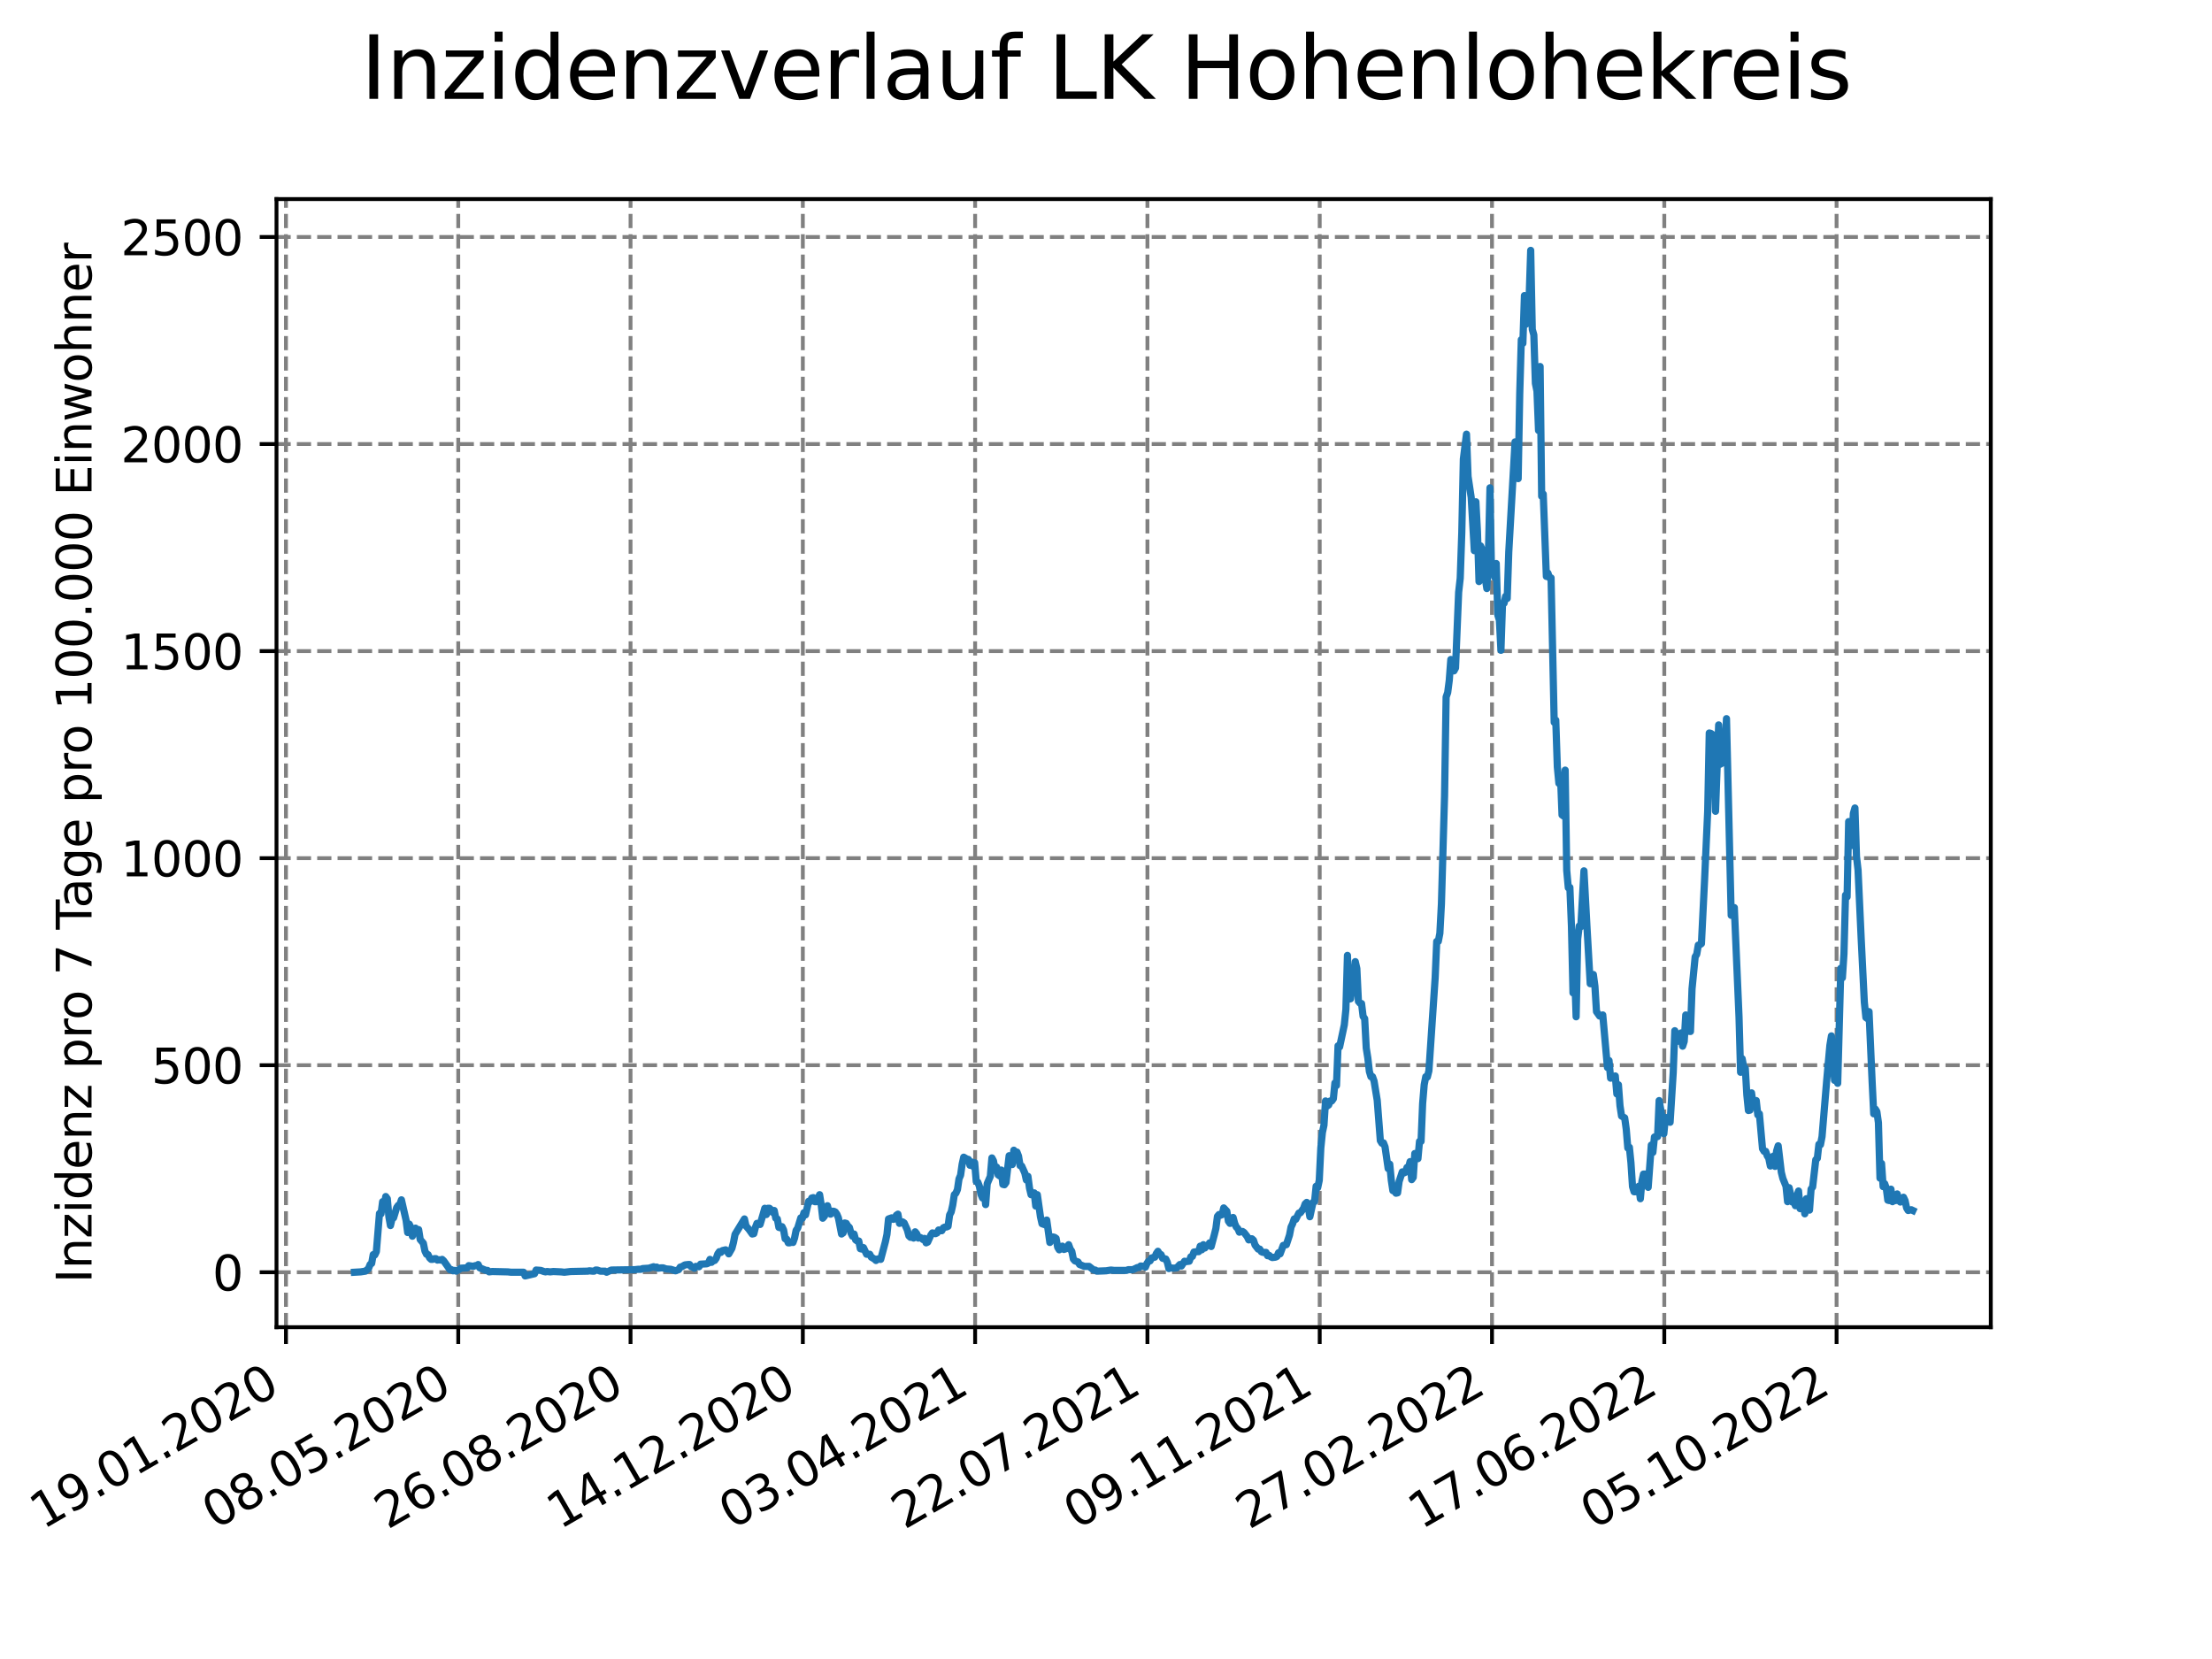 <?xml version="1.0" encoding="utf-8" standalone="no"?>
<!DOCTYPE svg PUBLIC "-//W3C//DTD SVG 1.1//EN"
  "http://www.w3.org/Graphics/SVG/1.1/DTD/svg11.dtd">
<svg xmlns:xlink="http://www.w3.org/1999/xlink" width="460.8pt" height="345.6pt" viewBox="0 0 460.8 345.6" xmlns="http://www.w3.org/2000/svg" version="1.1">
 <defs>
  <style type="text/css">*{stroke-linejoin: round; stroke-linecap: butt}</style>
 </defs>
 <g id="figure_1">
  <g id="patch_1">
   <path d="M 0 345.6 
L 460.8 345.6 
L 460.8 0 
L 0 0 
z
" style="fill: #ffffff"/>
  </g>
  <g id="axes_1">
   <g id="patch_2">
    <path d="M 57.6 276.48 
L 414.72 276.48 
L 414.72 41.472 
L 57.6 41.472 
z
" style="fill: #ffffff"/>
   </g>
   <g id="matplotlib.axis_1">
    <g id="xtick_1">
     <g id="line2d_1">
      <path d="M 59.571 276.48 
L 59.571 41.472 
" clip-path="url(#p47d2bc422f)" style="fill: none; stroke-dasharray: 2.96,1.28; stroke-dashoffset: 0; stroke: #808080; stroke-width: 0.8"/>
     </g>
     <g id="line2d_2">
      <defs>
       <path id="m32d0a352a8" d="M 0 0 
L 0 3.5 
" style="stroke: #000000; stroke-width: 0.8"/>
      </defs>
      <g>
       <use xlink:href="#m32d0a352a8" x="59.571" y="276.48" style="stroke: #000000; stroke-width: 0.8"/>
      </g>
     </g>
     <g id="text_1">
      <!-- 19.01.2020 -->
      <g transform="translate(8.946 318.689) rotate(-30) scale(0.1 -0.1)">
       <defs>
        <path id="DejaVuSans-31" d="M 794 531 
L 1825 531 
L 1825 4091 
L 703 3866 
L 703 4441 
L 1819 4666 
L 2450 4666 
L 2450 531 
L 3481 531 
L 3481 0 
L 794 0 
L 794 531 
z
" transform="scale(0.016)"/>
        <path id="DejaVuSans-39" d="M 703 97 
L 703 672 
Q 941 559 1184 500 
Q 1428 441 1663 441 
Q 2288 441 2617 861 
Q 2947 1281 2994 2138 
Q 2813 1869 2534 1725 
Q 2256 1581 1919 1581 
Q 1219 1581 811 2004 
Q 403 2428 403 3163 
Q 403 3881 828 4315 
Q 1253 4750 1959 4750 
Q 2769 4750 3195 4129 
Q 3622 3509 3622 2328 
Q 3622 1225 3098 567 
Q 2575 -91 1691 -91 
Q 1453 -91 1209 -44 
Q 966 3 703 97 
z
M 1959 2075 
Q 2384 2075 2632 2365 
Q 2881 2656 2881 3163 
Q 2881 3666 2632 3958 
Q 2384 4250 1959 4250 
Q 1534 4250 1286 3958 
Q 1038 3666 1038 3163 
Q 1038 2656 1286 2365 
Q 1534 2075 1959 2075 
z
" transform="scale(0.016)"/>
        <path id="DejaVuSans-2e" d="M 684 794 
L 1344 794 
L 1344 0 
L 684 0 
L 684 794 
z
" transform="scale(0.016)"/>
        <path id="DejaVuSans-30" d="M 2034 4250 
Q 1547 4250 1301 3770 
Q 1056 3291 1056 2328 
Q 1056 1369 1301 889 
Q 1547 409 2034 409 
Q 2525 409 2770 889 
Q 3016 1369 3016 2328 
Q 3016 3291 2770 3770 
Q 2525 4250 2034 4250 
z
M 2034 4750 
Q 2819 4750 3233 4129 
Q 3647 3509 3647 2328 
Q 3647 1150 3233 529 
Q 2819 -91 2034 -91 
Q 1250 -91 836 529 
Q 422 1150 422 2328 
Q 422 3509 836 4129 
Q 1250 4750 2034 4750 
z
" transform="scale(0.016)"/>
        <path id="DejaVuSans-32" d="M 1228 531 
L 3431 531 
L 3431 0 
L 469 0 
L 469 531 
Q 828 903 1448 1529 
Q 2069 2156 2228 2338 
Q 2531 2678 2651 2914 
Q 2772 3150 2772 3378 
Q 2772 3750 2511 3984 
Q 2250 4219 1831 4219 
Q 1534 4219 1204 4116 
Q 875 4013 500 3803 
L 500 4441 
Q 881 4594 1212 4672 
Q 1544 4750 1819 4750 
Q 2544 4750 2975 4387 
Q 3406 4025 3406 3419 
Q 3406 3131 3298 2873 
Q 3191 2616 2906 2266 
Q 2828 2175 2409 1742 
Q 1991 1309 1228 531 
z
" transform="scale(0.016)"/>
       </defs>
       <use xlink:href="#DejaVuSans-31"/>
       <use xlink:href="#DejaVuSans-39" x="63.623"/>
       <use xlink:href="#DejaVuSans-2e" x="127.246"/>
       <use xlink:href="#DejaVuSans-30" x="159.033"/>
       <use xlink:href="#DejaVuSans-31" x="222.656"/>
       <use xlink:href="#DejaVuSans-2e" x="286.279"/>
       <use xlink:href="#DejaVuSans-32" x="318.066"/>
       <use xlink:href="#DejaVuSans-30" x="381.689"/>
       <use xlink:href="#DejaVuSans-32" x="445.312"/>
       <use xlink:href="#DejaVuSans-30" x="508.936"/>
      </g>
     </g>
    </g>
    <g id="xtick_2">
     <g id="line2d_3">
      <path d="M 95.463 276.48 
L 95.463 41.472 
" clip-path="url(#p47d2bc422f)" style="fill: none; stroke-dasharray: 2.96,1.28; stroke-dashoffset: 0; stroke: #808080; stroke-width: 0.8"/>
     </g>
     <g id="line2d_4">
      <g>
       <use xlink:href="#m32d0a352a8" x="95.463" y="276.48" style="stroke: #000000; stroke-width: 0.8"/>
      </g>
     </g>
     <g id="text_2">
      <!-- 08.05.2020 -->
      <g transform="translate(44.838 318.689) rotate(-30) scale(0.1 -0.1)">
       <defs>
        <path id="DejaVuSans-38" d="M 2034 2216 
Q 1584 2216 1326 1975 
Q 1069 1734 1069 1313 
Q 1069 891 1326 650 
Q 1584 409 2034 409 
Q 2484 409 2743 651 
Q 3003 894 3003 1313 
Q 3003 1734 2745 1975 
Q 2488 2216 2034 2216 
z
M 1403 2484 
Q 997 2584 770 2862 
Q 544 3141 544 3541 
Q 544 4100 942 4425 
Q 1341 4750 2034 4750 
Q 2731 4750 3128 4425 
Q 3525 4100 3525 3541 
Q 3525 3141 3298 2862 
Q 3072 2584 2669 2484 
Q 3125 2378 3379 2068 
Q 3634 1759 3634 1313 
Q 3634 634 3220 271 
Q 2806 -91 2034 -91 
Q 1263 -91 848 271 
Q 434 634 434 1313 
Q 434 1759 690 2068 
Q 947 2378 1403 2484 
z
M 1172 3481 
Q 1172 3119 1398 2916 
Q 1625 2713 2034 2713 
Q 2441 2713 2670 2916 
Q 2900 3119 2900 3481 
Q 2900 3844 2670 4047 
Q 2441 4250 2034 4250 
Q 1625 4250 1398 4047 
Q 1172 3844 1172 3481 
z
" transform="scale(0.016)"/>
        <path id="DejaVuSans-35" d="M 691 4666 
L 3169 4666 
L 3169 4134 
L 1269 4134 
L 1269 2991 
Q 1406 3038 1543 3061 
Q 1681 3084 1819 3084 
Q 2600 3084 3056 2656 
Q 3513 2228 3513 1497 
Q 3513 744 3044 326 
Q 2575 -91 1722 -91 
Q 1428 -91 1123 -41 
Q 819 9 494 109 
L 494 744 
Q 775 591 1075 516 
Q 1375 441 1709 441 
Q 2250 441 2565 725 
Q 2881 1009 2881 1497 
Q 2881 1984 2565 2268 
Q 2250 2553 1709 2553 
Q 1456 2553 1204 2497 
Q 953 2441 691 2322 
L 691 4666 
z
" transform="scale(0.016)"/>
       </defs>
       <use xlink:href="#DejaVuSans-30"/>
       <use xlink:href="#DejaVuSans-38" x="63.623"/>
       <use xlink:href="#DejaVuSans-2e" x="127.246"/>
       <use xlink:href="#DejaVuSans-30" x="159.033"/>
       <use xlink:href="#DejaVuSans-35" x="222.656"/>
       <use xlink:href="#DejaVuSans-2e" x="286.279"/>
       <use xlink:href="#DejaVuSans-32" x="318.066"/>
       <use xlink:href="#DejaVuSans-30" x="381.689"/>
       <use xlink:href="#DejaVuSans-32" x="445.312"/>
       <use xlink:href="#DejaVuSans-30" x="508.936"/>
      </g>
     </g>
    </g>
    <g id="xtick_3">
     <g id="line2d_5">
      <path d="M 131.354 276.48 
L 131.354 41.472 
" clip-path="url(#p47d2bc422f)" style="fill: none; stroke-dasharray: 2.96,1.28; stroke-dashoffset: 0; stroke: #808080; stroke-width: 0.8"/>
     </g>
     <g id="line2d_6">
      <g>
       <use xlink:href="#m32d0a352a8" x="131.354" y="276.48" style="stroke: #000000; stroke-width: 0.8"/>
      </g>
     </g>
     <g id="text_3">
      <!-- 26.08.2020 -->
      <g transform="translate(80.729 318.689) rotate(-30) scale(0.1 -0.1)">
       <defs>
        <path id="DejaVuSans-36" d="M 2113 2584 
Q 1688 2584 1439 2293 
Q 1191 2003 1191 1497 
Q 1191 994 1439 701 
Q 1688 409 2113 409 
Q 2538 409 2786 701 
Q 3034 994 3034 1497 
Q 3034 2003 2786 2293 
Q 2538 2584 2113 2584 
z
M 3366 4563 
L 3366 3988 
Q 3128 4100 2886 4159 
Q 2644 4219 2406 4219 
Q 1781 4219 1451 3797 
Q 1122 3375 1075 2522 
Q 1259 2794 1537 2939 
Q 1816 3084 2150 3084 
Q 2853 3084 3261 2657 
Q 3669 2231 3669 1497 
Q 3669 778 3244 343 
Q 2819 -91 2113 -91 
Q 1303 -91 875 529 
Q 447 1150 447 2328 
Q 447 3434 972 4092 
Q 1497 4750 2381 4750 
Q 2619 4750 2861 4703 
Q 3103 4656 3366 4563 
z
" transform="scale(0.016)"/>
       </defs>
       <use xlink:href="#DejaVuSans-32"/>
       <use xlink:href="#DejaVuSans-36" x="63.623"/>
       <use xlink:href="#DejaVuSans-2e" x="127.246"/>
       <use xlink:href="#DejaVuSans-30" x="159.033"/>
       <use xlink:href="#DejaVuSans-38" x="222.656"/>
       <use xlink:href="#DejaVuSans-2e" x="286.279"/>
       <use xlink:href="#DejaVuSans-32" x="318.066"/>
       <use xlink:href="#DejaVuSans-30" x="381.689"/>
       <use xlink:href="#DejaVuSans-32" x="445.312"/>
       <use xlink:href="#DejaVuSans-30" x="508.936"/>
      </g>
     </g>
    </g>
    <g id="xtick_4">
     <g id="line2d_7">
      <path d="M 167.246 276.48 
L 167.246 41.472 
" clip-path="url(#p47d2bc422f)" style="fill: none; stroke-dasharray: 2.96,1.28; stroke-dashoffset: 0; stroke: #808080; stroke-width: 0.8"/>
     </g>
     <g id="line2d_8">
      <g>
       <use xlink:href="#m32d0a352a8" x="167.246" y="276.48" style="stroke: #000000; stroke-width: 0.8"/>
      </g>
     </g>
     <g id="text_4">
      <!-- 14.12.2020 -->
      <g transform="translate(116.62 318.689) rotate(-30) scale(0.1 -0.1)">
       <defs>
        <path id="DejaVuSans-34" d="M 2419 4116 
L 825 1625 
L 2419 1625 
L 2419 4116 
z
M 2253 4666 
L 3047 4666 
L 3047 1625 
L 3713 1625 
L 3713 1100 
L 3047 1100 
L 3047 0 
L 2419 0 
L 2419 1100 
L 313 1100 
L 313 1709 
L 2253 4666 
z
" transform="scale(0.016)"/>
       </defs>
       <use xlink:href="#DejaVuSans-31"/>
       <use xlink:href="#DejaVuSans-34" x="63.623"/>
       <use xlink:href="#DejaVuSans-2e" x="127.246"/>
       <use xlink:href="#DejaVuSans-31" x="159.033"/>
       <use xlink:href="#DejaVuSans-32" x="222.656"/>
       <use xlink:href="#DejaVuSans-2e" x="286.279"/>
       <use xlink:href="#DejaVuSans-32" x="318.066"/>
       <use xlink:href="#DejaVuSans-30" x="381.689"/>
       <use xlink:href="#DejaVuSans-32" x="445.312"/>
       <use xlink:href="#DejaVuSans-30" x="508.936"/>
      </g>
     </g>
    </g>
    <g id="xtick_5">
     <g id="line2d_9">
      <path d="M 203.137 276.48 
L 203.137 41.472 
" clip-path="url(#p47d2bc422f)" style="fill: none; stroke-dasharray: 2.96,1.28; stroke-dashoffset: 0; stroke: #808080; stroke-width: 0.8"/>
     </g>
     <g id="line2d_10">
      <g>
       <use xlink:href="#m32d0a352a8" x="203.137" y="276.48" style="stroke: #000000; stroke-width: 0.8"/>
      </g>
     </g>
     <g id="text_5">
      <!-- 03.04.2021 -->
      <g transform="translate(152.512 318.689) rotate(-30) scale(0.1 -0.1)">
       <defs>
        <path id="DejaVuSans-33" d="M 2597 2516 
Q 3050 2419 3304 2112 
Q 3559 1806 3559 1356 
Q 3559 666 3084 287 
Q 2609 -91 1734 -91 
Q 1441 -91 1130 -33 
Q 819 25 488 141 
L 488 750 
Q 750 597 1062 519 
Q 1375 441 1716 441 
Q 2309 441 2620 675 
Q 2931 909 2931 1356 
Q 2931 1769 2642 2001 
Q 2353 2234 1838 2234 
L 1294 2234 
L 1294 2753 
L 1863 2753 
Q 2328 2753 2575 2939 
Q 2822 3125 2822 3475 
Q 2822 3834 2567 4026 
Q 2313 4219 1838 4219 
Q 1578 4219 1281 4162 
Q 984 4106 628 3988 
L 628 4550 
Q 988 4650 1302 4700 
Q 1616 4750 1894 4750 
Q 2613 4750 3031 4423 
Q 3450 4097 3450 3541 
Q 3450 3153 3228 2886 
Q 3006 2619 2597 2516 
z
" transform="scale(0.016)"/>
       </defs>
       <use xlink:href="#DejaVuSans-30"/>
       <use xlink:href="#DejaVuSans-33" x="63.623"/>
       <use xlink:href="#DejaVuSans-2e" x="127.246"/>
       <use xlink:href="#DejaVuSans-30" x="159.033"/>
       <use xlink:href="#DejaVuSans-34" x="222.656"/>
       <use xlink:href="#DejaVuSans-2e" x="286.279"/>
       <use xlink:href="#DejaVuSans-32" x="318.066"/>
       <use xlink:href="#DejaVuSans-30" x="381.689"/>
       <use xlink:href="#DejaVuSans-32" x="445.312"/>
       <use xlink:href="#DejaVuSans-31" x="508.936"/>
      </g>
     </g>
    </g>
    <g id="xtick_6">
     <g id="line2d_11">
      <path d="M 239.029 276.48 
L 239.029 41.472 
" clip-path="url(#p47d2bc422f)" style="fill: none; stroke-dasharray: 2.96,1.28; stroke-dashoffset: 0; stroke: #808080; stroke-width: 0.8"/>
     </g>
     <g id="line2d_12">
      <g>
       <use xlink:href="#m32d0a352a8" x="239.029" y="276.48" style="stroke: #000000; stroke-width: 0.8"/>
      </g>
     </g>
     <g id="text_6">
      <!-- 22.07.2021 -->
      <g transform="translate(188.403 318.689) rotate(-30) scale(0.1 -0.1)">
       <defs>
        <path id="DejaVuSans-37" d="M 525 4666 
L 3525 4666 
L 3525 4397 
L 1831 0 
L 1172 0 
L 2766 4134 
L 525 4134 
L 525 4666 
z
" transform="scale(0.016)"/>
       </defs>
       <use xlink:href="#DejaVuSans-32"/>
       <use xlink:href="#DejaVuSans-32" x="63.623"/>
       <use xlink:href="#DejaVuSans-2e" x="127.246"/>
       <use xlink:href="#DejaVuSans-30" x="159.033"/>
       <use xlink:href="#DejaVuSans-37" x="222.656"/>
       <use xlink:href="#DejaVuSans-2e" x="286.279"/>
       <use xlink:href="#DejaVuSans-32" x="318.066"/>
       <use xlink:href="#DejaVuSans-30" x="381.689"/>
       <use xlink:href="#DejaVuSans-32" x="445.312"/>
       <use xlink:href="#DejaVuSans-31" x="508.936"/>
      </g>
     </g>
    </g>
    <g id="xtick_7">
     <g id="line2d_13">
      <path d="M 274.92 276.48 
L 274.92 41.472 
" clip-path="url(#p47d2bc422f)" style="fill: none; stroke-dasharray: 2.96,1.28; stroke-dashoffset: 0; stroke: #808080; stroke-width: 0.8"/>
     </g>
     <g id="line2d_14">
      <g>
       <use xlink:href="#m32d0a352a8" x="274.92" y="276.48" style="stroke: #000000; stroke-width: 0.8"/>
      </g>
     </g>
     <g id="text_7">
      <!-- 09.11.2021 -->
      <g transform="translate(224.295 318.689) rotate(-30) scale(0.1 -0.1)">
       <use xlink:href="#DejaVuSans-30"/>
       <use xlink:href="#DejaVuSans-39" x="63.623"/>
       <use xlink:href="#DejaVuSans-2e" x="127.246"/>
       <use xlink:href="#DejaVuSans-31" x="159.033"/>
       <use xlink:href="#DejaVuSans-31" x="222.656"/>
       <use xlink:href="#DejaVuSans-2e" x="286.279"/>
       <use xlink:href="#DejaVuSans-32" x="318.066"/>
       <use xlink:href="#DejaVuSans-30" x="381.689"/>
       <use xlink:href="#DejaVuSans-32" x="445.312"/>
       <use xlink:href="#DejaVuSans-31" x="508.936"/>
      </g>
     </g>
    </g>
    <g id="xtick_8">
     <g id="line2d_15">
      <path d="M 310.812 276.48 
L 310.812 41.472 
" clip-path="url(#p47d2bc422f)" style="fill: none; stroke-dasharray: 2.96,1.28; stroke-dashoffset: 0; stroke: #808080; stroke-width: 0.8"/>
     </g>
     <g id="line2d_16">
      <g>
       <use xlink:href="#m32d0a352a8" x="310.812" y="276.48" style="stroke: #000000; stroke-width: 0.8"/>
      </g>
     </g>
     <g id="text_8">
      <!-- 27.02.2022 -->
      <g transform="translate(260.186 318.689) rotate(-30) scale(0.1 -0.1)">
       <use xlink:href="#DejaVuSans-32"/>
       <use xlink:href="#DejaVuSans-37" x="63.623"/>
       <use xlink:href="#DejaVuSans-2e" x="127.246"/>
       <use xlink:href="#DejaVuSans-30" x="159.033"/>
       <use xlink:href="#DejaVuSans-32" x="222.656"/>
       <use xlink:href="#DejaVuSans-2e" x="286.279"/>
       <use xlink:href="#DejaVuSans-32" x="318.066"/>
       <use xlink:href="#DejaVuSans-30" x="381.689"/>
       <use xlink:href="#DejaVuSans-32" x="445.312"/>
       <use xlink:href="#DejaVuSans-32" x="508.936"/>
      </g>
     </g>
    </g>
    <g id="xtick_9">
     <g id="line2d_17">
      <path d="M 346.703 276.48 
L 346.703 41.472 
" clip-path="url(#p47d2bc422f)" style="fill: none; stroke-dasharray: 2.96,1.28; stroke-dashoffset: 0; stroke: #808080; stroke-width: 0.8"/>
     </g>
     <g id="line2d_18">
      <g>
       <use xlink:href="#m32d0a352a8" x="346.703" y="276.48" style="stroke: #000000; stroke-width: 0.8"/>
      </g>
     </g>
     <g id="text_9">
      <!-- 17.06.2022 -->
      <g transform="translate(296.078 318.689) rotate(-30) scale(0.1 -0.1)">
       <use xlink:href="#DejaVuSans-31"/>
       <use xlink:href="#DejaVuSans-37" x="63.623"/>
       <use xlink:href="#DejaVuSans-2e" x="127.246"/>
       <use xlink:href="#DejaVuSans-30" x="159.033"/>
       <use xlink:href="#DejaVuSans-36" x="222.656"/>
       <use xlink:href="#DejaVuSans-2e" x="286.279"/>
       <use xlink:href="#DejaVuSans-32" x="318.066"/>
       <use xlink:href="#DejaVuSans-30" x="381.689"/>
       <use xlink:href="#DejaVuSans-32" x="445.312"/>
       <use xlink:href="#DejaVuSans-32" x="508.936"/>
      </g>
     </g>
    </g>
    <g id="xtick_10">
     <g id="line2d_19">
      <path d="M 382.594 276.48 
L 382.594 41.472 
" clip-path="url(#p47d2bc422f)" style="fill: none; stroke-dasharray: 2.96,1.28; stroke-dashoffset: 0; stroke: #808080; stroke-width: 0.8"/>
     </g>
     <g id="line2d_20">
      <g>
       <use xlink:href="#m32d0a352a8" x="382.594" y="276.48" style="stroke: #000000; stroke-width: 0.8"/>
      </g>
     </g>
     <g id="text_10">
      <!-- 05.10.2022 -->
      <g transform="translate(331.969 318.689) rotate(-30) scale(0.1 -0.1)">
       <use xlink:href="#DejaVuSans-30"/>
       <use xlink:href="#DejaVuSans-35" x="63.623"/>
       <use xlink:href="#DejaVuSans-2e" x="127.246"/>
       <use xlink:href="#DejaVuSans-31" x="159.033"/>
       <use xlink:href="#DejaVuSans-30" x="222.656"/>
       <use xlink:href="#DejaVuSans-2e" x="286.279"/>
       <use xlink:href="#DejaVuSans-32" x="318.066"/>
       <use xlink:href="#DejaVuSans-30" x="381.689"/>
       <use xlink:href="#DejaVuSans-32" x="445.312"/>
       <use xlink:href="#DejaVuSans-32" x="508.936"/>
      </g>
     </g>
    </g>
   </g>
   <g id="matplotlib.axis_2">
    <g id="ytick_1">
     <g id="line2d_21">
      <path d="M 57.6 265.032 
L 414.72 265.032 
" clip-path="url(#p47d2bc422f)" style="fill: none; stroke-dasharray: 2.96,1.28; stroke-dashoffset: 0; stroke: #808080; stroke-width: 0.8"/>
     </g>
     <g id="line2d_22">
      <defs>
       <path id="m0f05188480" d="M 0 0 
L -3.5 0 
" style="stroke: #000000; stroke-width: 0.8"/>
      </defs>
      <g>
       <use xlink:href="#m0f05188480" x="57.6" y="265.032" style="stroke: #000000; stroke-width: 0.8"/>
      </g>
     </g>
     <g id="text_11">
      <!-- 0 -->
      <g transform="translate(44.237 268.831) scale(0.1 -0.1)">
       <use xlink:href="#DejaVuSans-30"/>
      </g>
     </g>
    </g>
    <g id="ytick_2">
     <g id="line2d_23">
      <path d="M 57.6 221.899 
L 414.72 221.899 
" clip-path="url(#p47d2bc422f)" style="fill: none; stroke-dasharray: 2.96,1.28; stroke-dashoffset: 0; stroke: #808080; stroke-width: 0.8"/>
     </g>
     <g id="line2d_24">
      <g>
       <use xlink:href="#m0f05188480" x="57.6" y="221.899" style="stroke: #000000; stroke-width: 0.8"/>
      </g>
     </g>
     <g id="text_12">
      <!-- 500 -->
      <g transform="translate(31.512 225.699) scale(0.1 -0.1)">
       <use xlink:href="#DejaVuSans-35"/>
       <use xlink:href="#DejaVuSans-30" x="63.623"/>
       <use xlink:href="#DejaVuSans-30" x="127.246"/>
      </g>
     </g>
    </g>
    <g id="ytick_3">
     <g id="line2d_25">
      <path d="M 57.6 178.767 
L 414.72 178.767 
" clip-path="url(#p47d2bc422f)" style="fill: none; stroke-dasharray: 2.96,1.28; stroke-dashoffset: 0; stroke: #808080; stroke-width: 0.8"/>
     </g>
     <g id="line2d_26">
      <g>
       <use xlink:href="#m0f05188480" x="57.6" y="178.767" style="stroke: #000000; stroke-width: 0.8"/>
      </g>
     </g>
     <g id="text_13">
      <!-- 1000 -->
      <g transform="translate(25.15 182.566) scale(0.1 -0.1)">
       <use xlink:href="#DejaVuSans-31"/>
       <use xlink:href="#DejaVuSans-30" x="63.623"/>
       <use xlink:href="#DejaVuSans-30" x="127.246"/>
       <use xlink:href="#DejaVuSans-30" x="190.869"/>
      </g>
     </g>
    </g>
    <g id="ytick_4">
     <g id="line2d_27">
      <path d="M 57.6 135.634 
L 414.72 135.634 
" clip-path="url(#p47d2bc422f)" style="fill: none; stroke-dasharray: 2.96,1.28; stroke-dashoffset: 0; stroke: #808080; stroke-width: 0.8"/>
     </g>
     <g id="line2d_28">
      <g>
       <use xlink:href="#m0f05188480" x="57.6" y="135.634" style="stroke: #000000; stroke-width: 0.8"/>
      </g>
     </g>
     <g id="text_14">
      <!-- 1500 -->
      <g transform="translate(25.15 139.433) scale(0.1 -0.1)">
       <use xlink:href="#DejaVuSans-31"/>
       <use xlink:href="#DejaVuSans-35" x="63.623"/>
       <use xlink:href="#DejaVuSans-30" x="127.246"/>
       <use xlink:href="#DejaVuSans-30" x="190.869"/>
      </g>
     </g>
    </g>
    <g id="ytick_5">
     <g id="line2d_29">
      <path d="M 57.6 92.501 
L 414.72 92.501 
" clip-path="url(#p47d2bc422f)" style="fill: none; stroke-dasharray: 2.96,1.28; stroke-dashoffset: 0; stroke: #808080; stroke-width: 0.8"/>
     </g>
     <g id="line2d_30">
      <g>
       <use xlink:href="#m0f05188480" x="57.6" y="92.501" style="stroke: #000000; stroke-width: 0.8"/>
      </g>
     </g>
     <g id="text_15">
      <!-- 2000 -->
      <g transform="translate(25.15 96.301) scale(0.1 -0.1)">
       <use xlink:href="#DejaVuSans-32"/>
       <use xlink:href="#DejaVuSans-30" x="63.623"/>
       <use xlink:href="#DejaVuSans-30" x="127.246"/>
       <use xlink:href="#DejaVuSans-30" x="190.869"/>
      </g>
     </g>
    </g>
    <g id="ytick_6">
     <g id="line2d_31">
      <path d="M 57.6 49.369 
L 414.72 49.369 
" clip-path="url(#p47d2bc422f)" style="fill: none; stroke-dasharray: 2.96,1.28; stroke-dashoffset: 0; stroke: #808080; stroke-width: 0.8"/>
     </g>
     <g id="line2d_32">
      <g>
       <use xlink:href="#m0f05188480" x="57.6" y="49.369" style="stroke: #000000; stroke-width: 0.8"/>
      </g>
     </g>
     <g id="text_16">
      <!-- 2500 -->
      <g transform="translate(25.15 53.168) scale(0.1 -0.1)">
       <use xlink:href="#DejaVuSans-32"/>
       <use xlink:href="#DejaVuSans-35" x="63.623"/>
       <use xlink:href="#DejaVuSans-30" x="127.246"/>
       <use xlink:href="#DejaVuSans-30" x="190.869"/>
      </g>
     </g>
    </g>
    <g id="text_17">
     <!-- Inzidenz pro 7 Tage pro 100.000 Einwohner -->
     <g transform="translate(19.07 267.301) rotate(-90) scale(0.1 -0.1)">
      <defs>
       <path id="DejaVuSans-49" d="M 628 4666 
L 1259 4666 
L 1259 0 
L 628 0 
L 628 4666 
z
" transform="scale(0.016)"/>
       <path id="DejaVuSans-6e" d="M 3513 2113 
L 3513 0 
L 2938 0 
L 2938 2094 
Q 2938 2591 2744 2837 
Q 2550 3084 2163 3084 
Q 1697 3084 1428 2787 
Q 1159 2491 1159 1978 
L 1159 0 
L 581 0 
L 581 3500 
L 1159 3500 
L 1159 2956 
Q 1366 3272 1645 3428 
Q 1925 3584 2291 3584 
Q 2894 3584 3203 3211 
Q 3513 2838 3513 2113 
z
" transform="scale(0.016)"/>
       <path id="DejaVuSans-7a" d="M 353 3500 
L 3084 3500 
L 3084 2975 
L 922 459 
L 3084 459 
L 3084 0 
L 275 0 
L 275 525 
L 2438 3041 
L 353 3041 
L 353 3500 
z
" transform="scale(0.016)"/>
       <path id="DejaVuSans-69" d="M 603 3500 
L 1178 3500 
L 1178 0 
L 603 0 
L 603 3500 
z
M 603 4863 
L 1178 4863 
L 1178 4134 
L 603 4134 
L 603 4863 
z
" transform="scale(0.016)"/>
       <path id="DejaVuSans-64" d="M 2906 2969 
L 2906 4863 
L 3481 4863 
L 3481 0 
L 2906 0 
L 2906 525 
Q 2725 213 2448 61 
Q 2172 -91 1784 -91 
Q 1150 -91 751 415 
Q 353 922 353 1747 
Q 353 2572 751 3078 
Q 1150 3584 1784 3584 
Q 2172 3584 2448 3432 
Q 2725 3281 2906 2969 
z
M 947 1747 
Q 947 1113 1208 752 
Q 1469 391 1925 391 
Q 2381 391 2643 752 
Q 2906 1113 2906 1747 
Q 2906 2381 2643 2742 
Q 2381 3103 1925 3103 
Q 1469 3103 1208 2742 
Q 947 2381 947 1747 
z
" transform="scale(0.016)"/>
       <path id="DejaVuSans-65" d="M 3597 1894 
L 3597 1613 
L 953 1613 
Q 991 1019 1311 708 
Q 1631 397 2203 397 
Q 2534 397 2845 478 
Q 3156 559 3463 722 
L 3463 178 
Q 3153 47 2828 -22 
Q 2503 -91 2169 -91 
Q 1331 -91 842 396 
Q 353 884 353 1716 
Q 353 2575 817 3079 
Q 1281 3584 2069 3584 
Q 2775 3584 3186 3129 
Q 3597 2675 3597 1894 
z
M 3022 2063 
Q 3016 2534 2758 2815 
Q 2500 3097 2075 3097 
Q 1594 3097 1305 2825 
Q 1016 2553 972 2059 
L 3022 2063 
z
" transform="scale(0.016)"/>
       <path id="DejaVuSans-20" transform="scale(0.016)"/>
       <path id="DejaVuSans-70" d="M 1159 525 
L 1159 -1331 
L 581 -1331 
L 581 3500 
L 1159 3500 
L 1159 2969 
Q 1341 3281 1617 3432 
Q 1894 3584 2278 3584 
Q 2916 3584 3314 3078 
Q 3713 2572 3713 1747 
Q 3713 922 3314 415 
Q 2916 -91 2278 -91 
Q 1894 -91 1617 61 
Q 1341 213 1159 525 
z
M 3116 1747 
Q 3116 2381 2855 2742 
Q 2594 3103 2138 3103 
Q 1681 3103 1420 2742 
Q 1159 2381 1159 1747 
Q 1159 1113 1420 752 
Q 1681 391 2138 391 
Q 2594 391 2855 752 
Q 3116 1113 3116 1747 
z
" transform="scale(0.016)"/>
       <path id="DejaVuSans-72" d="M 2631 2963 
Q 2534 3019 2420 3045 
Q 2306 3072 2169 3072 
Q 1681 3072 1420 2755 
Q 1159 2438 1159 1844 
L 1159 0 
L 581 0 
L 581 3500 
L 1159 3500 
L 1159 2956 
Q 1341 3275 1631 3429 
Q 1922 3584 2338 3584 
Q 2397 3584 2469 3576 
Q 2541 3569 2628 3553 
L 2631 2963 
z
" transform="scale(0.016)"/>
       <path id="DejaVuSans-6f" d="M 1959 3097 
Q 1497 3097 1228 2736 
Q 959 2375 959 1747 
Q 959 1119 1226 758 
Q 1494 397 1959 397 
Q 2419 397 2687 759 
Q 2956 1122 2956 1747 
Q 2956 2369 2687 2733 
Q 2419 3097 1959 3097 
z
M 1959 3584 
Q 2709 3584 3137 3096 
Q 3566 2609 3566 1747 
Q 3566 888 3137 398 
Q 2709 -91 1959 -91 
Q 1206 -91 779 398 
Q 353 888 353 1747 
Q 353 2609 779 3096 
Q 1206 3584 1959 3584 
z
" transform="scale(0.016)"/>
       <path id="DejaVuSans-54" d="M -19 4666 
L 3928 4666 
L 3928 4134 
L 2272 4134 
L 2272 0 
L 1638 0 
L 1638 4134 
L -19 4134 
L -19 4666 
z
" transform="scale(0.016)"/>
       <path id="DejaVuSans-61" d="M 2194 1759 
Q 1497 1759 1228 1600 
Q 959 1441 959 1056 
Q 959 750 1161 570 
Q 1363 391 1709 391 
Q 2188 391 2477 730 
Q 2766 1069 2766 1631 
L 2766 1759 
L 2194 1759 
z
M 3341 1997 
L 3341 0 
L 2766 0 
L 2766 531 
Q 2569 213 2275 61 
Q 1981 -91 1556 -91 
Q 1019 -91 701 211 
Q 384 513 384 1019 
Q 384 1609 779 1909 
Q 1175 2209 1959 2209 
L 2766 2209 
L 2766 2266 
Q 2766 2663 2505 2880 
Q 2244 3097 1772 3097 
Q 1472 3097 1187 3025 
Q 903 2953 641 2809 
L 641 3341 
Q 956 3463 1253 3523 
Q 1550 3584 1831 3584 
Q 2591 3584 2966 3190 
Q 3341 2797 3341 1997 
z
" transform="scale(0.016)"/>
       <path id="DejaVuSans-67" d="M 2906 1791 
Q 2906 2416 2648 2759 
Q 2391 3103 1925 3103 
Q 1463 3103 1205 2759 
Q 947 2416 947 1791 
Q 947 1169 1205 825 
Q 1463 481 1925 481 
Q 2391 481 2648 825 
Q 2906 1169 2906 1791 
z
M 3481 434 
Q 3481 -459 3084 -895 
Q 2688 -1331 1869 -1331 
Q 1566 -1331 1297 -1286 
Q 1028 -1241 775 -1147 
L 775 -588 
Q 1028 -725 1275 -790 
Q 1522 -856 1778 -856 
Q 2344 -856 2625 -561 
Q 2906 -266 2906 331 
L 2906 616 
Q 2728 306 2450 153 
Q 2172 0 1784 0 
Q 1141 0 747 490 
Q 353 981 353 1791 
Q 353 2603 747 3093 
Q 1141 3584 1784 3584 
Q 2172 3584 2450 3431 
Q 2728 3278 2906 2969 
L 2906 3500 
L 3481 3500 
L 3481 434 
z
" transform="scale(0.016)"/>
       <path id="DejaVuSans-45" d="M 628 4666 
L 3578 4666 
L 3578 4134 
L 1259 4134 
L 1259 2753 
L 3481 2753 
L 3481 2222 
L 1259 2222 
L 1259 531 
L 3634 531 
L 3634 0 
L 628 0 
L 628 4666 
z
" transform="scale(0.016)"/>
       <path id="DejaVuSans-77" d="M 269 3500 
L 844 3500 
L 1563 769 
L 2278 3500 
L 2956 3500 
L 3675 769 
L 4391 3500 
L 4966 3500 
L 4050 0 
L 3372 0 
L 2619 2869 
L 1863 0 
L 1184 0 
L 269 3500 
z
" transform="scale(0.016)"/>
       <path id="DejaVuSans-68" d="M 3513 2113 
L 3513 0 
L 2938 0 
L 2938 2094 
Q 2938 2591 2744 2837 
Q 2550 3084 2163 3084 
Q 1697 3084 1428 2787 
Q 1159 2491 1159 1978 
L 1159 0 
L 581 0 
L 581 4863 
L 1159 4863 
L 1159 2956 
Q 1366 3272 1645 3428 
Q 1925 3584 2291 3584 
Q 2894 3584 3203 3211 
Q 3513 2838 3513 2113 
z
" transform="scale(0.016)"/>
      </defs>
      <use xlink:href="#DejaVuSans-49"/>
      <use xlink:href="#DejaVuSans-6e" x="29.492"/>
      <use xlink:href="#DejaVuSans-7a" x="92.871"/>
      <use xlink:href="#DejaVuSans-69" x="145.361"/>
      <use xlink:href="#DejaVuSans-64" x="173.145"/>
      <use xlink:href="#DejaVuSans-65" x="236.621"/>
      <use xlink:href="#DejaVuSans-6e" x="298.145"/>
      <use xlink:href="#DejaVuSans-7a" x="361.523"/>
      <use xlink:href="#DejaVuSans-20" x="414.014"/>
      <use xlink:href="#DejaVuSans-70" x="445.801"/>
      <use xlink:href="#DejaVuSans-72" x="509.277"/>
      <use xlink:href="#DejaVuSans-6f" x="548.141"/>
      <use xlink:href="#DejaVuSans-20" x="609.322"/>
      <use xlink:href="#DejaVuSans-37" x="641.109"/>
      <use xlink:href="#DejaVuSans-20" x="704.732"/>
      <use xlink:href="#DejaVuSans-54" x="736.52"/>
      <use xlink:href="#DejaVuSans-61" x="781.104"/>
      <use xlink:href="#DejaVuSans-67" x="842.383"/>
      <use xlink:href="#DejaVuSans-65" x="905.859"/>
      <use xlink:href="#DejaVuSans-20" x="967.383"/>
      <use xlink:href="#DejaVuSans-70" x="999.17"/>
      <use xlink:href="#DejaVuSans-72" x="1062.646"/>
      <use xlink:href="#DejaVuSans-6f" x="1101.51"/>
      <use xlink:href="#DejaVuSans-20" x="1162.691"/>
      <use xlink:href="#DejaVuSans-31" x="1194.479"/>
      <use xlink:href="#DejaVuSans-30" x="1258.102"/>
      <use xlink:href="#DejaVuSans-30" x="1321.725"/>
      <use xlink:href="#DejaVuSans-2e" x="1385.348"/>
      <use xlink:href="#DejaVuSans-30" x="1417.135"/>
      <use xlink:href="#DejaVuSans-30" x="1480.758"/>
      <use xlink:href="#DejaVuSans-30" x="1544.381"/>
      <use xlink:href="#DejaVuSans-20" x="1608.004"/>
      <use xlink:href="#DejaVuSans-45" x="1639.791"/>
      <use xlink:href="#DejaVuSans-69" x="1702.975"/>
      <use xlink:href="#DejaVuSans-6e" x="1730.758"/>
      <use xlink:href="#DejaVuSans-77" x="1794.137"/>
      <use xlink:href="#DejaVuSans-6f" x="1875.924"/>
      <use xlink:href="#DejaVuSans-68" x="1937.105"/>
      <use xlink:href="#DejaVuSans-6e" x="2000.484"/>
      <use xlink:href="#DejaVuSans-65" x="2063.863"/>
      <use xlink:href="#DejaVuSans-72" x="2125.387"/>
     </g>
    </g>
   </g>
   <g id="line2d_33">
    <path d="M 73.833 265.032 
L 75.138 264.955 
L 76.117 264.802 
L 76.769 264.266 
L 77.096 263.424 
L 77.422 263.194 
L 77.748 261.356 
L 78.074 261.433 
L 78.401 260.744 
L 79.053 252.78 
L 79.38 252.857 
L 79.706 250.33 
L 80.032 251.172 
L 80.358 249.258 
L 80.685 249.717 
L 81.011 253.469 
L 81.337 255.307 
L 81.664 253.929 
L 81.99 253.699 
L 82.642 251.555 
L 82.969 251.095 
L 83.295 250.942 
L 83.621 249.947 
L 84.6 254.235 
L 84.926 256.762 
L 85.253 255.001 
L 85.579 255.69 
L 85.905 257.528 
L 86.232 256.073 
L 86.558 255.843 
L 86.884 256.379 
L 87.21 256.149 
L 87.537 258.217 
L 88.189 258.983 
L 88.516 260.591 
L 88.842 261.28 
L 89.168 261.356 
L 89.494 262.046 
L 89.821 262.352 
L 90.147 262.352 
L 90.473 262.199 
L 90.8 262.199 
L 91.126 262.505 
L 91.452 262.429 
L 91.778 262.505 
L 92.105 262.352 
L 92.431 262.658 
L 93.736 264.496 
L 94.062 264.496 
L 94.389 264.726 
L 94.715 264.649 
L 95.041 264.802 
L 95.694 264.419 
L 96.02 264.19 
L 97.325 264.113 
L 97.652 263.654 
L 98.63 263.807 
L 98.957 263.654 
L 99.283 263.654 
L 99.609 263.424 
L 99.936 264.113 
L 101.241 264.649 
L 101.567 264.649 
L 101.893 264.955 
L 102.546 264.879 
L 105.809 264.955 
L 106.461 265.032 
L 109.072 265.032 
L 109.398 265.798 
L 111.356 265.338 
L 111.682 264.573 
L 112.661 264.649 
L 113.313 264.879 
L 113.64 264.955 
L 113.966 264.879 
L 114.618 264.955 
L 115.271 264.879 
L 116.902 264.955 
L 117.555 265.032 
L 118.208 264.955 
L 118.86 264.879 
L 122.449 264.802 
L 122.776 264.726 
L 123.428 264.802 
L 123.754 264.802 
L 124.081 264.573 
L 124.407 264.573 
L 125.06 264.802 
L 126.038 264.802 
L 126.365 265.032 
L 127.344 264.573 
L 132.238 264.496 
L 132.89 264.419 
L 133.543 264.419 
L 133.869 264.266 
L 135.174 264.19 
L 136.153 263.883 
L 136.48 264.037 
L 136.806 263.96 
L 137.132 264.19 
L 137.785 264.113 
L 138.111 264.113 
L 138.764 264.343 
L 139.742 264.419 
L 140.721 264.726 
L 141.374 264.496 
L 141.7 263.96 
L 142.026 263.883 
L 142.679 263.501 
L 143.332 263.424 
L 143.658 263.424 
L 143.984 263.883 
L 144.31 263.96 
L 144.637 264.19 
L 144.963 263.807 
L 145.616 263.883 
L 145.942 263.347 
L 147.247 263.271 
L 147.573 263.118 
L 147.9 262.352 
L 148.226 262.965 
L 148.552 262.658 
L 148.879 262.582 
L 149.205 262.122 
L 149.531 261.203 
L 149.857 260.744 
L 150.184 260.897 
L 150.51 260.514 
L 151.163 260.361 
L 151.489 260.667 
L 151.815 261.203 
L 152.468 260.055 
L 152.794 258.83 
L 153.12 257.145 
L 153.773 256.073 
L 155.078 253.929 
L 155.404 255.384 
L 156.057 256.149 
L 156.709 257.068 
L 157.036 256.992 
L 157.362 255.69 
L 157.688 254.848 
L 158.341 255.077 
L 158.993 252.857 
L 159.32 251.708 
L 159.646 253.01 
L 159.972 251.708 
L 160.299 251.708 
L 160.625 252.014 
L 160.951 252.55 
L 161.277 252.168 
L 161.604 253.776 
L 161.93 253.929 
L 162.256 255.69 
L 162.583 255.767 
L 162.909 255.537 
L 163.235 256.226 
L 163.561 258.064 
L 163.888 258.14 
L 164.214 258.906 
L 164.54 258.906 
L 164.867 258.753 
L 165.193 258.83 
L 165.519 257.911 
L 165.845 256.303 
L 166.172 255.843 
L 166.824 253.699 
L 167.151 253.776 
L 167.477 252.627 
L 167.803 253.086 
L 168.456 250.253 
L 168.782 250.33 
L 169.108 249.564 
L 169.435 249.487 
L 169.761 250.33 
L 170.087 250.33 
L 170.74 248.875 
L 171.066 250.942 
L 171.392 253.776 
L 171.719 253.393 
L 172.045 252.78 
L 172.371 251.172 
L 172.697 252.474 
L 173.024 252.933 
L 173.35 252.321 
L 173.676 252.321 
L 174.003 252.474 
L 174.329 252.933 
L 174.655 253.699 
L 175.308 257.068 
L 175.634 256.839 
L 175.96 254.771 
L 176.287 254.848 
L 176.613 255.384 
L 176.939 255.69 
L 177.265 256.839 
L 177.592 257.528 
L 177.918 257.068 
L 178.244 258.293 
L 178.571 258.523 
L 178.897 258.523 
L 179.223 260.131 
L 179.549 260.208 
L 179.876 259.902 
L 180.528 261.28 
L 181.181 261.28 
L 181.507 261.893 
L 182.16 262.275 
L 182.486 262.582 
L 182.812 262.275 
L 183.465 262.352 
L 184.444 258.676 
L 184.77 257.145 
L 185.096 253.929 
L 185.749 253.699 
L 186.075 254.005 
L 186.401 253.929 
L 186.728 253.163 
L 187.054 252.933 
L 187.38 254.848 
L 188.033 254.541 
L 188.359 254.771 
L 189.012 256.226 
L 189.338 257.451 
L 189.664 257.757 
L 189.991 257.604 
L 190.317 257.911 
L 190.643 256.609 
L 190.969 256.992 
L 191.296 257.911 
L 191.622 257.757 
L 191.948 257.911 
L 192.275 258.217 
L 192.601 257.987 
L 192.927 258.906 
L 193.253 258.753 
L 193.906 257.298 
L 194.232 256.839 
L 194.885 256.992 
L 195.211 256.839 
L 195.537 256.226 
L 195.864 256.379 
L 196.19 256.379 
L 196.516 255.767 
L 196.843 255.613 
L 197.169 255.613 
L 197.495 255.46 
L 197.821 253.086 
L 198.148 252.474 
L 198.474 251.019 
L 198.8 248.875 
L 199.127 248.568 
L 199.453 247.803 
L 199.779 245.582 
L 200.105 244.816 
L 200.432 242.519 
L 200.758 241.064 
L 201.411 241.447 
L 201.737 241.524 
L 202.063 242.749 
L 202.389 242.06 
L 202.716 242.979 
L 203.042 242.213 
L 203.368 246.118 
L 203.695 246.271 
L 204.021 247.114 
L 204.347 248.798 
L 204.673 249.564 
L 205 247.803 
L 205.326 250.942 
L 205.652 246.578 
L 206.305 245.046 
L 206.631 241.217 
L 206.957 241.83 
L 207.284 243.668 
L 207.61 243.132 
L 207.936 244.74 
L 208.263 244.969 
L 208.589 243.744 
L 208.915 246.731 
L 209.241 246.807 
L 209.568 246.348 
L 210.22 240.758 
L 210.547 241.217 
L 210.873 242.596 
L 211.199 239.609 
L 211.525 240.452 
L 211.852 239.992 
L 212.178 240.834 
L 212.504 242.825 
L 212.831 242.902 
L 213.483 244.357 
L 213.809 245.812 
L 214.136 245.046 
L 214.462 247.496 
L 214.788 248.875 
L 215.115 248.798 
L 215.441 248.492 
L 215.767 251.249 
L 216.093 248.875 
L 216.746 253.469 
L 217.072 254.924 
L 217.725 255.154 
L 218.051 254.158 
L 218.704 258.83 
L 219.03 257.834 
L 219.356 257.681 
L 219.683 257.757 
L 220.009 257.987 
L 220.335 259.825 
L 220.661 260.361 
L 220.988 260.131 
L 221.314 259.595 
L 221.64 260.284 
L 222.293 260.055 
L 222.619 259.289 
L 222.945 260.208 
L 223.272 260.667 
L 223.598 262.275 
L 223.924 262.658 
L 224.577 262.888 
L 224.903 263.424 
L 225.882 263.807 
L 226.861 263.807 
L 227.84 264.573 
L 228.166 264.573 
L 228.492 264.802 
L 230.45 264.726 
L 231.429 264.573 
L 232.081 264.649 
L 234.692 264.649 
L 235.018 264.496 
L 235.997 264.496 
L 236.976 264.037 
L 237.302 264.037 
L 237.628 263.73 
L 238.281 263.807 
L 238.607 263.96 
L 238.933 263.194 
L 239.26 262.735 
L 239.586 262.658 
L 239.912 262.046 
L 240.565 261.893 
L 240.891 261.127 
L 241.217 260.667 
L 241.544 261.203 
L 241.87 261.356 
L 242.196 262.122 
L 242.849 262.275 
L 243.175 262.965 
L 243.501 264.266 
L 243.828 264.113 
L 244.48 264.19 
L 245.133 264.113 
L 245.785 263.424 
L 246.112 263.73 
L 246.764 262.735 
L 247.091 262.811 
L 247.743 262.735 
L 248.069 261.816 
L 248.396 261.739 
L 248.722 260.82 
L 249.375 260.744 
L 249.701 260.744 
L 250.027 259.595 
L 250.353 260.361 
L 250.68 259.289 
L 251.006 259.978 
L 251.332 259.519 
L 251.659 259.442 
L 251.985 258.906 
L 252.311 259.672 
L 252.964 257.221 
L 253.29 255.92 
L 253.616 253.393 
L 253.943 253.01 
L 254.269 253.163 
L 254.595 253.01 
L 254.921 251.631 
L 255.574 252.321 
L 255.9 254.388 
L 256.227 254.848 
L 256.553 254.771 
L 256.879 253.622 
L 257.205 254.848 
L 257.532 255.613 
L 257.858 255.92 
L 258.184 256.685 
L 258.511 256.532 
L 258.837 256.532 
L 259.163 256.762 
L 259.816 257.604 
L 260.142 258.293 
L 260.468 258.064 
L 260.795 258.064 
L 261.121 258.37 
L 261.447 259.366 
L 262.1 260.208 
L 262.426 260.208 
L 262.752 260.744 
L 263.079 260.897 
L 263.731 260.897 
L 264.057 261.586 
L 264.384 261.51 
L 264.71 261.816 
L 265.036 261.969 
L 265.689 261.893 
L 266.015 261.739 
L 266.341 260.974 
L 266.668 261.203 
L 267.32 259.442 
L 267.973 259.289 
L 268.625 257.298 
L 268.952 255.613 
L 269.278 254.924 
L 269.604 253.929 
L 269.931 254.005 
L 270.583 252.704 
L 270.909 252.627 
L 271.562 251.708 
L 271.888 250.789 
L 272.215 250.483 
L 272.541 251.555 
L 272.867 253.469 
L 273.52 250.483 
L 273.846 250.33 
L 274.172 247.114 
L 274.499 247.42 
L 274.825 245.888 
L 275.151 239.15 
L 275.477 235.934 
L 275.804 234.402 
L 276.13 229.348 
L 276.456 230.42 
L 276.783 230.191 
L 277.109 229.348 
L 277.435 229.348 
L 277.761 228.889 
L 278.088 225.596 
L 278.414 226.132 
L 278.74 217.862 
L 279.067 218.092 
L 280.045 213.497 
L 280.372 210.281 
L 280.698 199.025 
L 281.024 208.137 
L 281.351 208.06 
L 281.677 205.304 
L 282.003 204.232 
L 282.329 200.326 
L 282.656 201.781 
L 282.982 208.596 
L 283.308 208.979 
L 283.635 209.056 
L 283.961 211.736 
L 284.287 212.195 
L 284.613 218.321 
L 284.94 220.389 
L 285.266 223.222 
L 285.592 224.294 
L 285.919 224.294 
L 286.245 225.213 
L 286.897 229.195 
L 287.55 237.618 
L 287.876 238.154 
L 288.203 238.078 
L 288.529 238.92 
L 289.181 243.438 
L 289.508 242.519 
L 289.834 245.888 
L 290.16 248.032 
L 290.487 248.109 
L 290.813 248.568 
L 291.139 248.492 
L 291.465 246.118 
L 292.118 244.127 
L 292.444 244.357 
L 292.771 244.204 
L 293.097 243.208 
L 293.423 243.208 
L 293.749 241.983 
L 294.076 245.735 
L 294.402 245.276 
L 294.728 240.298 
L 295.055 240.375 
L 295.381 241.37 
L 295.707 237.771 
L 296.033 237.771 
L 296.36 229.884 
L 296.686 225.979 
L 297.012 224.294 
L 297.339 224.371 
L 297.665 223.069 
L 298.97 203.696 
L 299.296 196.115 
L 299.623 196.115 
L 299.949 194.43 
L 300.275 188.304 
L 300.928 165.791 
L 301.254 145.193 
L 301.58 144.274 
L 301.907 141.747 
L 302.233 137.382 
L 302.559 137.612 
L 302.885 139.756 
L 303.212 139.143 
L 303.864 123.369 
L 304.191 120.459 
L 304.517 110.964 
L 304.843 95.649 
L 305.496 90.442 
L 305.822 99.248 
L 306.475 103.612 
L 307.127 114.716 
L 307.453 104.531 
L 307.78 110.734 
L 308.106 121.148 
L 308.432 113.72 
L 308.759 114.486 
L 309.085 116.477 
L 309.411 120.535 
L 309.737 122.603 
L 310.064 115.482 
L 310.39 101.621 
L 310.716 119.54 
L 311.043 118.698 
L 311.369 120.306 
L 311.695 117.396 
L 312.021 128.116 
L 312.348 129.188 
L 312.674 135.468 
L 313 125.743 
L 313.327 125.666 
L 313.653 124.211 
L 313.979 124.67 
L 314.305 114.946 
L 315.611 92.05 
L 315.937 92.586 
L 316.263 99.707 
L 316.589 82.018 
L 316.916 70.762 
L 317.242 71.528 
L 317.568 61.573 
L 317.895 67.546 
L 318.221 61.649 
L 318.547 62.032 
L 318.873 52.154 
L 319.2 68.618 
L 319.526 69.766 
L 319.852 79.874 
L 320.179 81.482 
L 320.505 89.676 
L 320.831 76.352 
L 321.157 103.383 
L 321.484 102.923 
L 322.136 120.076 
L 322.463 119.387 
L 322.789 120.382 
L 323.115 120.382 
L 323.768 150.476 
L 324.094 150.017 
L 324.42 159.742 
L 324.747 163.188 
L 325.073 161.503 
L 325.399 169.773 
L 325.726 170.003 
L 326.052 160.431 
L 326.378 181.336 
L 326.704 184.935 
L 327.031 184.858 
L 327.357 192.822 
L 327.683 206.835 
L 328.01 202.088 
L 328.336 211.813 
L 328.662 195.579 
L 328.988 192.899 
L 329.315 193.052 
L 329.967 181.412 
L 330.62 193.511 
L 331.272 204.921 
L 331.599 204.921 
L 331.925 203.006 
L 332.251 205.457 
L 332.578 210.741 
L 333.23 211.659 
L 333.883 211.43 
L 334.862 222.38 
L 335.188 220.925 
L 335.514 224.601 
L 336.167 224.447 
L 336.493 224.141 
L 336.819 227.893 
L 337.146 225.979 
L 337.472 230.344 
L 337.798 232.488 
L 338.451 232.871 
L 338.777 235.244 
L 339.103 239.15 
L 339.43 238.997 
L 339.756 242.213 
L 340.082 247.19 
L 340.408 248.262 
L 340.735 248.262 
L 341.387 247.114 
L 341.714 249.717 
L 342.04 246.118 
L 342.366 244.587 
L 343.019 244.587 
L 343.345 247.343 
L 343.998 238.537 
L 344.324 240.069 
L 344.65 236.853 
L 345.303 236.776 
L 345.629 229.272 
L 346.282 232.871 
L 346.608 236.163 
L 346.934 232.794 
L 347.587 232.871 
L 347.913 233.79 
L 348.566 223.375 
L 348.892 214.722 
L 349.218 216.943 
L 349.871 216.867 
L 350.197 215.182 
L 350.523 217.939 
L 350.85 216.943 
L 351.176 211.43 
L 351.502 214.799 
L 352.155 214.876 
L 352.481 205.993 
L 353.134 199.331 
L 353.46 198.795 
L 353.786 196.881 
L 354.112 196.804 
L 354.439 196.574 
L 355.091 183.403 
L 355.744 169.007 
L 356.07 152.697 
L 356.396 152.773 
L 356.723 153.003 
L 357.049 155.607 
L 357.375 169.007 
L 358.028 151.012 
L 358.354 159.206 
L 359.007 158.823 
L 359.333 156.908 
L 359.659 149.71 
L 360.638 190.678 
L 360.964 189.07 
L 361.291 189.07 
L 362.27 211.889 
L 362.596 223.375 
L 362.922 220.542 
L 363.248 222.303 
L 363.575 222.533 
L 363.901 228.123 
L 364.227 231.339 
L 364.554 231.263 
L 364.88 227.664 
L 365.206 230.191 
L 365.532 230.191 
L 365.859 229.272 
L 366.185 232.258 
L 366.511 232.028 
L 367.164 239.303 
L 367.49 239.839 
L 367.816 239.839 
L 368.143 240.758 
L 368.469 241.294 
L 368.795 242.902 
L 369.122 241.141 
L 369.448 240.834 
L 369.774 242.979 
L 370.1 239.762 
L 370.427 238.69 
L 371.079 244.204 
L 371.406 245.506 
L 372.058 247.114 
L 372.384 250.33 
L 372.711 247.42 
L 373.363 250.406 
L 373.69 250.177 
L 374.016 251.172 
L 374.342 249.028 
L 374.668 248.109 
L 374.995 251.785 
L 375.321 250.866 
L 375.647 250.33 
L 375.974 252.857 
L 376.3 249.717 
L 376.626 251.249 
L 376.952 252.091 
L 377.279 247.726 
L 377.605 247.267 
L 378.258 241.6 
L 378.584 241.294 
L 378.91 238.384 
L 379.236 238.461 
L 379.563 236.776 
L 380.542 224.983 
L 381.194 217.785 
L 381.52 215.794 
L 382.173 225.06 
L 382.499 221.078 
L 382.826 225.673 
L 383.478 201.705 
L 383.804 203.696 
L 384.131 198.718 
L 384.457 186.466 
L 384.783 186.849 
L 385.11 171.151 
L 385.436 174.444 
L 385.762 176.129 
L 386.088 169.467 
L 386.415 168.318 
L 386.741 178.426 
L 387.067 181.259 
L 387.72 195.579 
L 388.372 208.75 
L 388.699 211.966 
L 389.025 212.195 
L 389.351 210.741 
L 390.004 225.443 
L 390.33 232.028 
L 390.656 231.033 
L 390.983 231.569 
L 391.309 233.866 
L 391.635 245.429 
L 391.962 242.366 
L 392.288 247.19 
L 392.614 246.578 
L 392.94 247.496 
L 393.267 250.023 
L 393.593 250.1 
L 393.919 247.726 
L 394.246 250.33 
L 394.572 249.717 
L 394.898 250.1 
L 395.224 248.722 
L 395.551 250.1 
L 395.877 250.406 
L 396.53 249.411 
L 396.856 250.1 
L 397.182 251.631 
L 397.508 252.168 
L 398.161 252.014 
L 398.487 252.168 
L 398.487 252.168 
" clip-path="url(#p47d2bc422f)" style="fill: none; stroke: #1f77b4; stroke-width: 1.5; stroke-linecap: square"/>
   </g>
   <g id="patch_3">
    <path d="M 57.6 276.48 
L 57.6 41.472 
" style="fill: none; stroke: #000000; stroke-width: 0.8; stroke-linejoin: miter; stroke-linecap: square"/>
   </g>
   <g id="patch_4">
    <path d="M 414.72 276.48 
L 414.72 41.472 
" style="fill: none; stroke: #000000; stroke-width: 0.8; stroke-linejoin: miter; stroke-linecap: square"/>
   </g>
   <g id="patch_5">
    <path d="M 57.6 276.48 
L 414.72 276.48 
" style="fill: none; stroke: #000000; stroke-width: 0.8; stroke-linejoin: miter; stroke-linecap: square"/>
   </g>
   <g id="patch_6">
    <path d="M 57.6 41.472 
L 414.72 41.472 
" style="fill: none; stroke: #000000; stroke-width: 0.8; stroke-linejoin: miter; stroke-linecap: square"/>
   </g>
  </g>
  <g id="text_18">
   <!-- Inzidenzverlauf LK Hohenlohekreis -->
   <g transform="translate(75.144 20.589) scale(0.18 -0.18)">
    <defs>
     <path id="DejaVuSans-76" d="M 191 3500 
L 800 3500 
L 1894 563 
L 2988 3500 
L 3597 3500 
L 2284 0 
L 1503 0 
L 191 3500 
z
" transform="scale(0.016)"/>
     <path id="DejaVuSans-6c" d="M 603 4863 
L 1178 4863 
L 1178 0 
L 603 0 
L 603 4863 
z
" transform="scale(0.016)"/>
     <path id="DejaVuSans-75" d="M 544 1381 
L 544 3500 
L 1119 3500 
L 1119 1403 
Q 1119 906 1312 657 
Q 1506 409 1894 409 
Q 2359 409 2629 706 
Q 2900 1003 2900 1516 
L 2900 3500 
L 3475 3500 
L 3475 0 
L 2900 0 
L 2900 538 
Q 2691 219 2414 64 
Q 2138 -91 1772 -91 
Q 1169 -91 856 284 
Q 544 659 544 1381 
z
M 1991 3584 
L 1991 3584 
z
" transform="scale(0.016)"/>
     <path id="DejaVuSans-66" d="M 2375 4863 
L 2375 4384 
L 1825 4384 
Q 1516 4384 1395 4259 
Q 1275 4134 1275 3809 
L 1275 3500 
L 2222 3500 
L 2222 3053 
L 1275 3053 
L 1275 0 
L 697 0 
L 697 3053 
L 147 3053 
L 147 3500 
L 697 3500 
L 697 3744 
Q 697 4328 969 4595 
Q 1241 4863 1831 4863 
L 2375 4863 
z
" transform="scale(0.016)"/>
     <path id="DejaVuSans-4c" d="M 628 4666 
L 1259 4666 
L 1259 531 
L 3531 531 
L 3531 0 
L 628 0 
L 628 4666 
z
" transform="scale(0.016)"/>
     <path id="DejaVuSans-4b" d="M 628 4666 
L 1259 4666 
L 1259 2694 
L 3353 4666 
L 4166 4666 
L 1850 2491 
L 4331 0 
L 3500 0 
L 1259 2247 
L 1259 0 
L 628 0 
L 628 4666 
z
" transform="scale(0.016)"/>
     <path id="DejaVuSans-48" d="M 628 4666 
L 1259 4666 
L 1259 2753 
L 3553 2753 
L 3553 4666 
L 4184 4666 
L 4184 0 
L 3553 0 
L 3553 2222 
L 1259 2222 
L 1259 0 
L 628 0 
L 628 4666 
z
" transform="scale(0.016)"/>
     <path id="DejaVuSans-6b" d="M 581 4863 
L 1159 4863 
L 1159 1991 
L 2875 3500 
L 3609 3500 
L 1753 1863 
L 3688 0 
L 2938 0 
L 1159 1709 
L 1159 0 
L 581 0 
L 581 4863 
z
" transform="scale(0.016)"/>
     <path id="DejaVuSans-73" d="M 2834 3397 
L 2834 2853 
Q 2591 2978 2328 3040 
Q 2066 3103 1784 3103 
Q 1356 3103 1142 2972 
Q 928 2841 928 2578 
Q 928 2378 1081 2264 
Q 1234 2150 1697 2047 
L 1894 2003 
Q 2506 1872 2764 1633 
Q 3022 1394 3022 966 
Q 3022 478 2636 193 
Q 2250 -91 1575 -91 
Q 1294 -91 989 -36 
Q 684 19 347 128 
L 347 722 
Q 666 556 975 473 
Q 1284 391 1588 391 
Q 1994 391 2212 530 
Q 2431 669 2431 922 
Q 2431 1156 2273 1281 
Q 2116 1406 1581 1522 
L 1381 1569 
Q 847 1681 609 1914 
Q 372 2147 372 2553 
Q 372 3047 722 3315 
Q 1072 3584 1716 3584 
Q 2034 3584 2315 3537 
Q 2597 3491 2834 3397 
z
" transform="scale(0.016)"/>
    </defs>
    <use xlink:href="#DejaVuSans-49"/>
    <use xlink:href="#DejaVuSans-6e" x="29.492"/>
    <use xlink:href="#DejaVuSans-7a" x="92.871"/>
    <use xlink:href="#DejaVuSans-69" x="145.361"/>
    <use xlink:href="#DejaVuSans-64" x="173.145"/>
    <use xlink:href="#DejaVuSans-65" x="236.621"/>
    <use xlink:href="#DejaVuSans-6e" x="298.145"/>
    <use xlink:href="#DejaVuSans-7a" x="361.523"/>
    <use xlink:href="#DejaVuSans-76" x="414.014"/>
    <use xlink:href="#DejaVuSans-65" x="473.193"/>
    <use xlink:href="#DejaVuSans-72" x="534.717"/>
    <use xlink:href="#DejaVuSans-6c" x="575.83"/>
    <use xlink:href="#DejaVuSans-61" x="603.613"/>
    <use xlink:href="#DejaVuSans-75" x="664.893"/>
    <use xlink:href="#DejaVuSans-66" x="728.271"/>
    <use xlink:href="#DejaVuSans-20" x="763.477"/>
    <use xlink:href="#DejaVuSans-4c" x="795.264"/>
    <use xlink:href="#DejaVuSans-4b" x="850.977"/>
    <use xlink:href="#DejaVuSans-20" x="916.553"/>
    <use xlink:href="#DejaVuSans-48" x="948.34"/>
    <use xlink:href="#DejaVuSans-6f" x="1023.535"/>
    <use xlink:href="#DejaVuSans-68" x="1084.717"/>
    <use xlink:href="#DejaVuSans-65" x="1148.096"/>
    <use xlink:href="#DejaVuSans-6e" x="1209.619"/>
    <use xlink:href="#DejaVuSans-6c" x="1272.998"/>
    <use xlink:href="#DejaVuSans-6f" x="1300.781"/>
    <use xlink:href="#DejaVuSans-68" x="1361.963"/>
    <use xlink:href="#DejaVuSans-65" x="1425.342"/>
    <use xlink:href="#DejaVuSans-6b" x="1486.865"/>
    <use xlink:href="#DejaVuSans-72" x="1544.775"/>
    <use xlink:href="#DejaVuSans-65" x="1583.639"/>
    <use xlink:href="#DejaVuSans-69" x="1645.162"/>
    <use xlink:href="#DejaVuSans-73" x="1672.945"/>
   </g>
  </g>
 </g>
 <defs>
  <clipPath id="p47d2bc422f">
   <rect x="57.6" y="41.472" width="357.12" height="235.008"/>
  </clipPath>
 </defs>
</svg>
